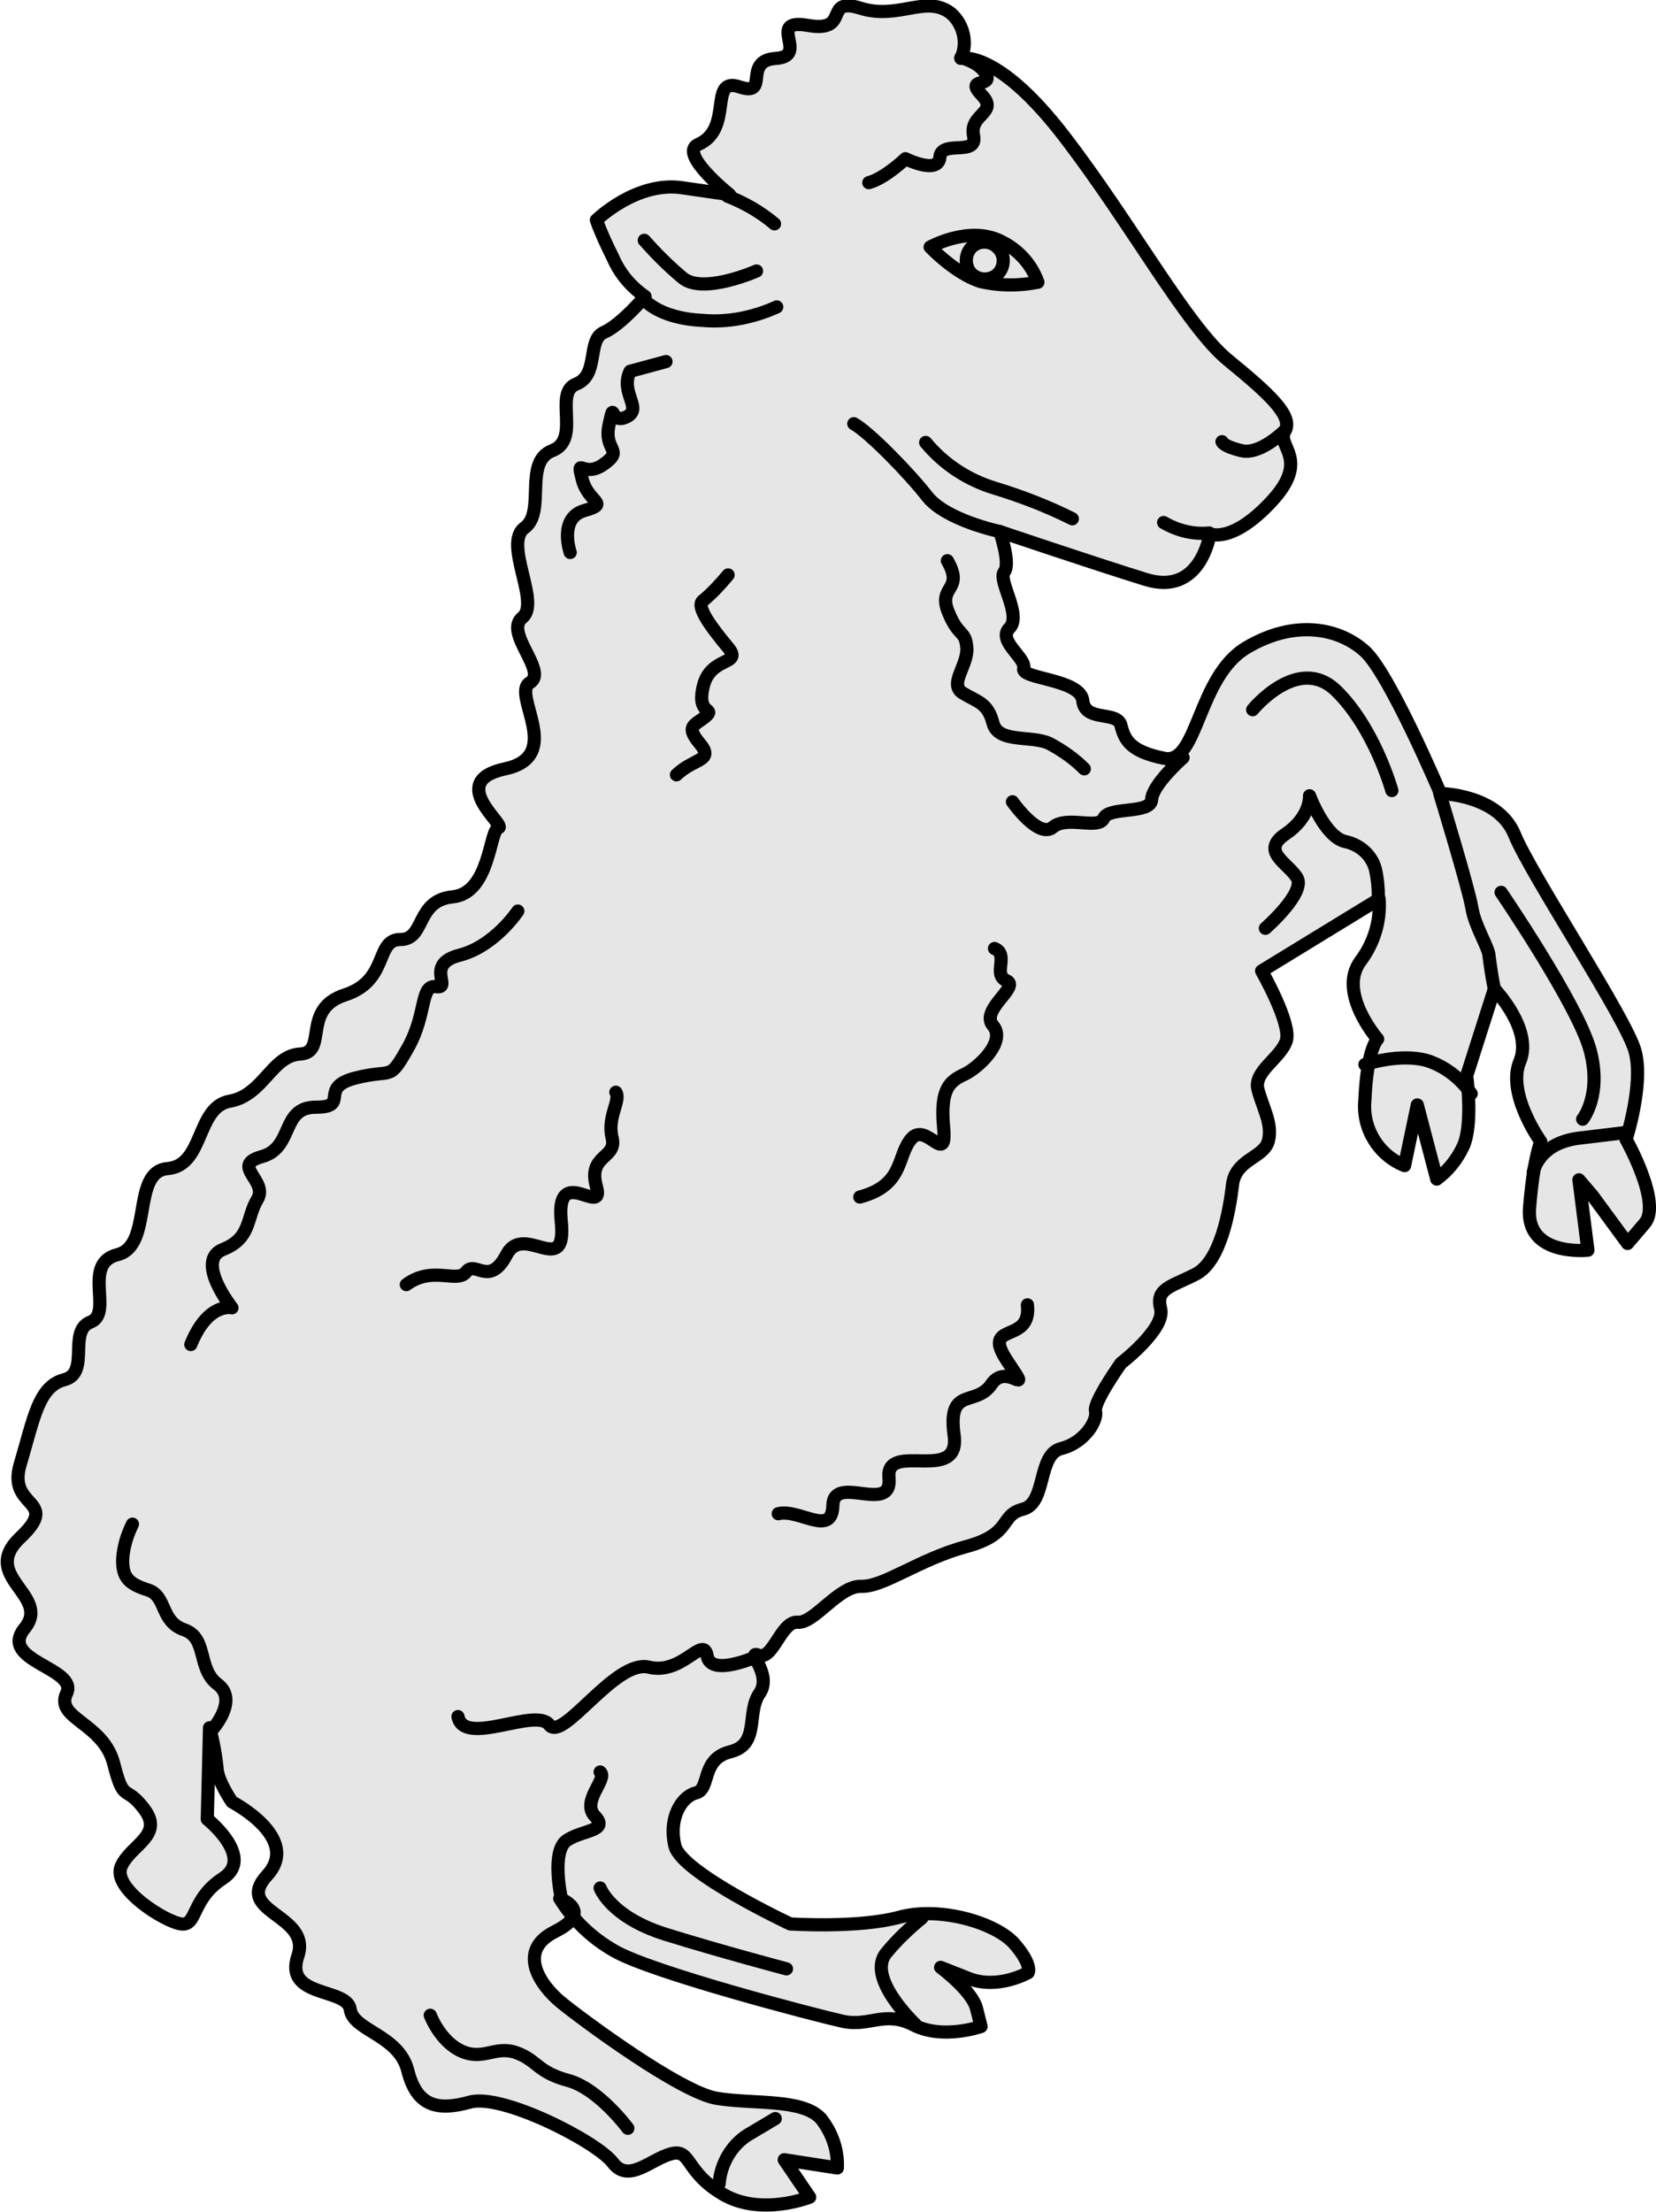 <?xml version="1.0" encoding="utf-8"?>
<!-- Generator: Adobe Illustrator 23.0.2, SVG Export Plug-In . SVG Version: 6.00 Build 0)  -->
<svg version="1.1" id="Réteg_1" xmlns="http://www.w3.org/2000/svg" xmlns:xlink="http://www.w3.org/1999/xlink" x="0px" y="0px"
	 viewBox="0 0 221.3 295.5" style="enable-background:new 0 0 221.3 295.5;" xml:space="preserve">
<title>cimerkep_15</title>
<g>
	<g>
		<path style="fill:#E6E6E6;" d="M128.4,7.8c0,0,4.8-1.3,13.8,10.4s16.4,25.4,21.9,29.9s8.8,7.5,7.6,9.5s3.5,3.7-1.8,9.4
			s-8.2,4.3-8.2,4.3s-1.2,8.4-8.6,6.1S133.6,71,133.6,71s1.5,4.3,0.6,5.4s2.4,5.8,0.7,7.5s2.3,4,1.9,5.4s7.6,1.4,7.9,4.3
			s4.6,1.3,5.1,3.3s1.3,3.5,5.8,4.4s4.4-10.9,11-14.8s12.5-2.5,15.8,0.5s10.1,19,10.1,19s7.7,0.1,9.9,5.5s14.9,24.5,16.1,28.9
			s-1.2,11.8-1.2,11.8s4.8,8.5,2.5,11.2l-2.3,2.7l-4.7-6.4l-1.8-2.1l1.2,9.4c0,0-8.3,0.9-7.8-5.6s1.5-8.9,1.5-8.9s-4.6-6.4-2.8-10.7
			s-3.4-9.7-3.4-9.7l-3.7,11.6c0,0,0.9,6.6-0.5,9.5c-0.8,1.7-2,3.2-3.5,4.3l-2.6-9.9l-1.7,8.1c-3.5-1.4-5.7-5-5.3-8.8
			c0.3-6.9,1.7-8.1,1.7-8.1s-5.4-6.2-2.3-10.4c1.8-2.4,2.7-5.3,2.5-8.3l-15.7,9.6c0,0,4,7,3.3,9.3s-4.4,4.1-3.8,6.5s2,4.6,1.4,6.9
			s-4.4,2.4-4.8,5.9s-1.6,10.2-4.9,11.9s-5.4,1.9-4.7,4.6s-5.3,7.3-5.3,7.3s-3.7,5.2-3.4,6.4s-1.4,4.2-4.6,5s-1.9,7.3-5.1,8.1
			s-1.3,3.3-7.6,5s-11,5.4-14,5.3s-6.3,5-8.5,4.8s-3.3,5.1-5.2,4.4s1.9,2.5,0.1,5.1s0.1,6.8-3.9,7.8S95,239,93,239.5
			s-3.7,3.5-2.8,7.1s15.4,10.4,15.4,10.4s9.1,0.6,14.6-0.9s13,0.8,15.4,3.6s1.8,3.8,1.8,3.8s-4,2.3-7.9,0.8l-3.8-1.5
			c0,0,4.2,3.1,4.8,5.5l0.6,2.4c0,0-5.1,1.8-9-0.2s-5.9,0.3-9.5-0.5s-25.5-6.5-30.5-9.4c-3-1.7-5.5-4.1-7.3-7c0,0,4.7,1.7-0.6,4.4
			c-5.3,2.6-1.9,7.3,0.8,9.5s15.9,12,20.8,12.8s11.4,0,13.9,2.7c1.5,1.9,2.3,4.2,2.2,6.6l-7.1-1.1l3.4,5c0,0-6.5,2.6-11.6-0.4
			s-4.2-6.1-6.9-5.4s-5.7,4-7.8,1.2s-14.8-9.3-19.1-8.1s-7.1,0.6-8.3-4.2s-7.3-5.3-7.7-8.2s-8.9-1.5-7-7.1s-8.7-5.8-4.1-10.8
			s-4.7-9.8-4.7-9.8s-2-2.9-2-4.6c-0.2-1.8-0.5-3.5-1-5.3L27.7,243c0,0,6.4,5.1,2.1,7.9s-3.4,6.4-5.6,6.1s-9.3-4.8-8-7.7
			s5.7-4.1,3.1-7.6s-2.7-0.6-4.1-6.1s-7.9-6-6.3-9.4s-9.2-4.3-5.6-8.7s-6.1-6.9-0.6-12.1s-1.8-3.8,0-9.8s2.4-10.4,5.9-11.3
			s0.4-6.5,3.5-7.7s-1.2-7.8,3.6-9s1.8-11.1,6.7-11.5s3.8-8.2,8.3-9s5.6-6.1,9.4-6.3s0.1-6,6-7.9s4-7.4,7.4-7.4s2-5.2,7-5.7
			s4.9-8.9,6.1-9.2s-7.1-6.2,0.9-7.9s0.8-10,3.3-11.5s-3.5-6.7-1-8.7s-2.6-9.9,0.3-12s-0.2-8.8,3.7-10.3s0.1-7.7,3.2-8.9
			s1.4-5.9,3.7-6.9s5.5-4.8,5.5-4.8c-1.9-1.3-3.4-3.1-4.3-5.2c-0.8-1.6-1.6-3.3-2.2-5c0,0,5.4-5.3,11.6-4.3l6.2,0.9
			c0,0-6.9-5.5-4.2-6.7c4.8-2.1,1.3-9.1,5.5-7.7s0.3-3.5,4.9-3.8s-1.5-5.4,4.3-4.4s1.9-3.9,7-2.3s8.8-1.9,12.1,0.7
			C128.7,3.3,129.4,5.8,128.4,7.8"/>
		<path style="fill:none;stroke:#000000;stroke-width:1.76;stroke-linecap:round;stroke-linejoin:round;" d="M128.4,7.8
			c0,0,4.8-1.3,13.8,10.4s16.4,25.4,21.9,29.9s8.8,7.5,7.6,9.5s3.5,3.7-1.8,9.4s-8.2,4.3-8.2,4.3s-1.2,8.4-8.6,6.1
			S133.6,71,133.6,71s1.5,4.3,0.6,5.4s2.4,5.8,0.7,7.5s2.3,4,1.9,5.4s7.6,1.4,7.9,4.3s4.6,1.3,5.1,3.3s1.3,3.5,5.8,4.4
			s4.4-10.9,11-14.8s12.5-2.5,15.8,0.5s10.1,19,10.1,19s7.7,0.1,9.9,5.5s14.9,24.5,16.1,28.9s-1.2,11.8-1.2,11.8s4.8,8.5,2.5,11.2
			l-2.3,2.7l-4.7-6.4l-1.8-2.1l1.2,9.4c0,0-8.3,0.9-7.8-5.6s1.5-8.9,1.5-8.9s-4.6-6.4-2.8-10.7s-3.4-9.7-3.4-9.7l-3.7,11.6
			c0,0,0.9,6.6-0.5,9.5c-0.8,1.7-2,3.2-3.5,4.3l-2.6-9.9l-1.7,8.1c-3.5-1.4-5.7-5-5.3-8.8c0.3-6.9,1.7-8.1,1.7-8.1
			s-5.4-6.2-2.3-10.4c1.8-2.4,2.7-5.3,2.5-8.3l-15.7,9.6c0,0,4,7,3.3,9.3s-4.4,4.1-3.8,6.5s2,4.6,1.4,6.9s-4.4,2.4-4.8,5.9
			s-1.6,10.2-4.9,11.9s-5.4,1.9-4.7,4.6s-5.3,7.3-5.3,7.3s-3.7,5.2-3.4,6.4s-1.4,4.2-4.6,5s-1.9,7.3-5.1,8.1s-1.3,3.3-7.6,5
			s-11,5.4-14,5.3s-6.3,5-8.5,4.8s-3.3,5.1-5.2,4.4s1.9,2.5,0.1,5.1s0.1,6.8-3.9,7.8S95,239,93,239.5s-3.7,3.5-2.8,7.1
			s15.4,10.4,15.4,10.4s9.1,0.6,14.6-0.9s13,0.8,15.4,3.6s1.8,3.8,1.8,3.8s-4,2.3-7.9,0.8l-3.8-1.5c0,0,4.2,3.1,4.8,5.5l0.6,2.4
			c0,0-5.1,1.8-9-0.2s-5.9,0.3-9.5-0.5s-25.5-6.5-30.5-9.4c-3-1.7-5.5-4.1-7.3-7c0,0,4.7,1.7-0.6,4.4c-5.3,2.6-1.9,7.3,0.8,9.5
			s15.9,12,20.8,12.8s11.4,0,13.9,2.7c1.5,1.9,2.3,4.2,2.2,6.6l-7.1-1.1l3.4,5c0,0-6.5,2.6-11.6-0.4s-4.2-6.1-6.9-5.4
			s-5.7,4-7.8,1.2s-14.8-9.3-19.1-8.1s-7.1,0.6-8.3-4.2s-7.3-5.3-7.7-8.2s-8.9-1.5-7-7.1s-8.7-5.8-4.1-10.8s-4.7-9.8-4.7-9.8
			s-2-2.9-2-4.6c-0.2-1.8-0.5-3.5-1-5.3L27.7,243c0,0,6.4,5.1,2.1,7.9s-3.4,6.4-5.6,6.1s-9.3-4.8-8-7.7s5.7-4.1,3.1-7.6
			s-2.7-0.6-4.1-6.1s-7.9-6-6.3-9.4s-9.2-4.3-5.6-8.7s-6.1-6.9-0.6-12.1s-1.8-3.8,0-9.8s2.4-10.4,5.9-11.3s0.4-6.5,3.5-7.7
			s-1.2-7.8,3.6-9s1.8-11.1,6.7-11.5s3.8-8.2,8.3-9s5.6-6.1,9.4-6.3s0.1-6,6-7.9s4-7.4,7.4-7.4s2-5.2,7-5.7s4.9-8.9,6.1-9.2
			s-7.1-6.2,0.9-7.9s0.8-10,3.3-11.5s-3.5-6.7-1-8.7s-2.6-9.9,0.3-12s-0.2-8.8,3.7-10.3s0.1-7.7,3.2-8.9s1.4-5.9,3.7-6.9
			s5.5-4.8,5.5-4.8c-1.9-1.3-3.4-3.1-4.3-5.2c-0.8-1.6-1.6-3.3-2.2-5c0,0,5.4-5.3,11.6-4.3l6.2,0.9c0,0-6.9-5.5-4.2-6.7
			c4.8-2.1,1.3-9.1,5.5-7.7s0.3-3.5,4.9-3.8s-1.5-5.4,4.3-4.4s1.9-3.9,7-2.3s8.8-1.9,12.1,0.7C128.7,3.2,129.4,5.7,128.4,7.8z"/>
		<path style="fill:none;stroke:#000000;stroke-width:1.76;stroke-linecap:round;stroke-linejoin:round;" d="M124.3,33
			c0,0,5.2-2.9,9.4-0.8c2.3,1.1,4.1,3,5,5.5c-2.5,0.5-5.1,0.5-7.7-0.1C127.6,36.5,124.3,33,124.3,33z"/>
		<path style="fill:none;stroke:#000000;stroke-width:1.76;stroke-linecap:round;stroke-linejoin:round;" d="M134,34.2
			c0.3,1.3-0.4,2.7-1.8,3c-1.3,0.3-2.7-0.4-3-1.8c-0.3-1.3,0.4-2.7,1.8-3c0,0,0,0,0,0C132.3,32.1,133.6,32.9,134,34.2
			C134,34.2,134,34.2,134,34.2z"/>
		<path style="fill:none;stroke:#000000;stroke-width:1.76;stroke-linecap:round;stroke-linejoin:round;" d="M171.6,57.6
			c0,0-3.2,3.2-5.7,2.6s-2.6-1.2-2.6-1.2"/>
		<path style="fill:none;stroke:#000000;stroke-width:1.76;stroke-linecap:round;stroke-linejoin:round;" d="M161.6,71.2
			c-2.1,0.2-4.2-0.3-6.1-1.4"/>
		<path style="fill:none;stroke:#000000;stroke-width:1.76;stroke-linecap:round;stroke-linejoin:round;" d="M85.9,39.8
			c0,0,1.8,2.7,8,3c3.4,0.3,6.8-0.4,9.9-1.8"/>
		<path style="fill:none;stroke:#000000;stroke-width:1.76;stroke-linecap:round;stroke-linejoin:round;" d="M97.2,26.2
			c2.3,0.9,4.4,2.1,6.3,3.7"/>
		<path style="fill:none;stroke:#000000;stroke-width:1.76;stroke-linecap:round;stroke-linejoin:round;" d="M116.1,24.4
			c2.2-0.6,4.9-3.2,4.9-3.2s4.4,2.2,4.6-0.2s5.1,0,4.5-2.9s3.4-3,1.1-5.4s1.4-1,0.6-2.7s-3.4-2.3-3.4-2.3"/>
		<path style="fill:none;stroke:#000000;stroke-width:1.76;stroke-linecap:round;stroke-linejoin:round;" d="M169.1,124
			c0,0,5.5-4.8,4.2-6.8s-4.9-3.5-1.5-5.8s3.2-5.1,3.2-5.1s2,5.4,4.7,6.1c2,0.4,3.6,1.8,4.1,3.7c0.3,1.3,0.4,2.6,0.4,3.8"/>
		<path style="fill:none;stroke:#000000;stroke-width:1.76;stroke-linecap:round;stroke-linejoin:round;" d="M192.4,106
			c0,0,3.9,12.8,4.3,15.3s2.3,5.3,2.3,6.5c0.2,1.5,0.4,2.9,0.7,4.3"/>
		<path style="fill:none;stroke:#000000;stroke-width:1.76;stroke-linecap:round;stroke-linejoin:round;" d="M28.4,231
			c0,0,3.5-3.9,0.7-6s-1.3-6.2-4.5-7.3s-2.3-4.5-4.8-5.3s-3.5-1.6-3.4-4.2c0.1-1.6,0.6-3.2,1.3-4.6"/>
		<path style="fill:none;stroke:#000000;stroke-width:1.76;stroke-linecap:round;stroke-linejoin:round;" d="M158.1,101.2
			c0,0-4.1,3.6-4.2,5.6s-5.7,0.9-6.4,2.5s-4.9-0.4-6.8,1.2s-5.4-3.4-5.4-3.4"/>
		<path style="fill:none;stroke:#000000;stroke-width:1.76;stroke-linecap:round;stroke-linejoin:round;" d="M101.3,221.2
			c0,0-6.3,2.9-6.8,0s-3.3,2.6-7.8,1.5s-11.5,10.1-13.3,7.7s-11.4,3-12.2-1.1"/>
		<path style="fill:none;stroke:#000000;stroke-width:1.76;stroke-linecap:round;stroke-linejoin:round;" d="M75,253.5
			c0,0-1.4-6.3,0.8-7.7s5.6-1.2,3.7-3.2s1.8-5,0.7-5.9"/>
		<path style="fill:none;stroke:#000000;stroke-width:1.76;stroke-linecap:round;stroke-linejoin:round;" d="M104,202.2
			c2.8-0.7,7.2,3.2,7.3-1.1s8,1.3,7.5-3.7s9.6,0.9,8.7-5.7s2.9-3.7,5-6.8s5.7,2.3,2.1-3.1s3.3-2.1,2.7-7.5"/>
		<path style="fill:none;stroke:#000000;stroke-width:1.76;stroke-linecap:round;stroke-linejoin:round;" d="M25.5,179.6
			c2.3-5.7,5.5-4.9,5.5-4.9s-5-6.3-1.2-7.8s3.1-4.2,4.6-6.7s-3.7-4.5,0.6-5.7s2.5-6.6,7.2-6.6s0.2-2.6,5.3-3.9s4.4,0.6,7-4
			s1.6-8.5,3.8-8.2s-1.6-3,3.1-4.2s7.8-5.9,7.8-5.9"/>
		<path style="fill:none;stroke:#000000;stroke-width:1.76;stroke-linecap:round;stroke-linejoin:round;" d="M126.6,74.9
			c2.3,4-1.3,3.3,0.1,6.8s2.3,2.4,2.5,4.8s-2.5,4.9-0.5,6.1s3.3,1.3,4,4s5.1,1.6,7.5,2.7c1.7,0.9,3.3,2,4.7,3.4"/>
		<path style="fill:none;stroke:#000000;stroke-width:1.76;stroke-linecap:round;stroke-linejoin:round;" d="M133.6,71
			c0,0-7.2-1.5-9.7-4.7s-7.8-8.6-9.8-9.7"/>
		<path style="fill:none;stroke:#000000;stroke-width:1.76;stroke-linecap:round;stroke-linejoin:round;" d="M101.1,36.2
			c0,0-7.2,3.2-9.9,0.9c-1.8-1.5-3.5-3.2-5.1-5"/>
		<path style="fill:none;stroke:#000000;stroke-width:1.76;stroke-linecap:round;stroke-linejoin:round;" d="M123.7,59.1
			c2.4,2.9,5.6,5,9.2,6.1c3.6,1.1,7,2.4,10.4,4.1"/>
		<path style="fill:none;stroke:#000000;stroke-width:1.76;stroke-linecap:round;stroke-linejoin:round;" d="M167.4,94.8
			c0,0,6.1-7.5,11.2-2.5s7.4,13.3,7.4,13.3"/>
		<path style="fill:none;stroke:#000000;stroke-width:1.76;stroke-linecap:round;stroke-linejoin:round;" d="M200.6,119.2
			c0,0,10.3,15.1,11.9,21.1s-1,9.2-1,9.2"/>
		<path style="fill:none;stroke:#000000;stroke-width:1.76;stroke-linecap:round;stroke-linejoin:round;" d="M57.5,269.2
			c0,0,1.3,3.5,4.2,4.8s4.5-0.8,7.3,0.2s2.8,2.6,6.9,3.7s8,6.4,8,6.4"/>
		<path style="fill:none;stroke:#000000;stroke-width:1.76;stroke-linecap:round;stroke-linejoin:round;" d="M96.1,291.7
			c0.2-2.6,1.6-5.1,3.8-6.5l3.7-2.2"/>
		<path style="fill:none;stroke:#000000;stroke-width:1.76;stroke-linecap:round;stroke-linejoin:round;" d="M122.3,270.4
			c0,0-6.7-6.3-3.8-9.6c1.4-1.7,3-3.2,4.7-4.6"/>
		<path style="fill:none;stroke:#000000;stroke-width:1.76;stroke-linecap:round;stroke-linejoin:round;" d="M182.4,142.2
			c0,0,4.7-1.6,8.4-0.5c2.4,0.8,4.4,2.4,5.8,4.4"/>
		<path style="fill:none;stroke:#000000;stroke-width:1.76;stroke-linecap:round;stroke-linejoin:round;" d="M204.9,156.6
			c0,0,0.6-4,6.4-4.6l5.8-0.7"/>
		<path style="fill:none;stroke:#000000;stroke-width:1.76;stroke-linecap:round;stroke-linejoin:round;" d="M114.9,159.9
			c6-1.6,4.9-5.5,6.9-7.8s4.8,3.8,4.3-1.5s0.9-6.2,2.8-7.1s5.6-4.4,3.8-6.5s3.7-5.2,1.8-6s0.4-3.5-1.6-4.3"/>
		<path style="fill:none;stroke:#000000;stroke-width:1.76;stroke-linecap:round;stroke-linejoin:round;" d="M54.3,171.6
			c3.5-2.6,6.8-0.1,8-1.7s3.1,2.1,5.4-2.3s8.1,3.4,7.3-4.5s5.9-0.3,4.7-4.6s2.8-3.7,2.1-6.5s1.2-5,0.5-6.1"/>
		<path style="fill:none;stroke:#000000;stroke-width:1.76;stroke-linecap:round;stroke-linejoin:round;" d="M90.4,103.5
			c2.4-2.3,5.1-1.8,3.1-4.2s-0.6-2.4,0.8-3.6S93,95.6,94,91.6s5.3-2.7,3.3-5.1s-4.5-5.6-3.3-6.3c1.2-1,2.3-2.2,3.3-3.4"/>
		<path style="fill:none;stroke:#000000;stroke-width:1.76;stroke-linecap:round;stroke-linejoin:round;" d="M89,48.3l-4.8,1.3
			c-1.4,2.9,1.8,5-0.5,6.1s-1.5-2.6-2.3,1s2.1,3.3-0.7,5.3s-3.7-1.2-2.9,2s3.8,3.2,0.3,4.2s-1.9,5.6-1.9,5.6"/>
		<path style="fill:none;stroke:#000000;stroke-width:1.76;stroke-linecap:round;stroke-linejoin:round;" d="M80.2,252.2
			c0,0,1.4,3.9,8.8,6.2s16.1,4.6,16.1,4.6"/>
	</g>
</g>
</svg>

